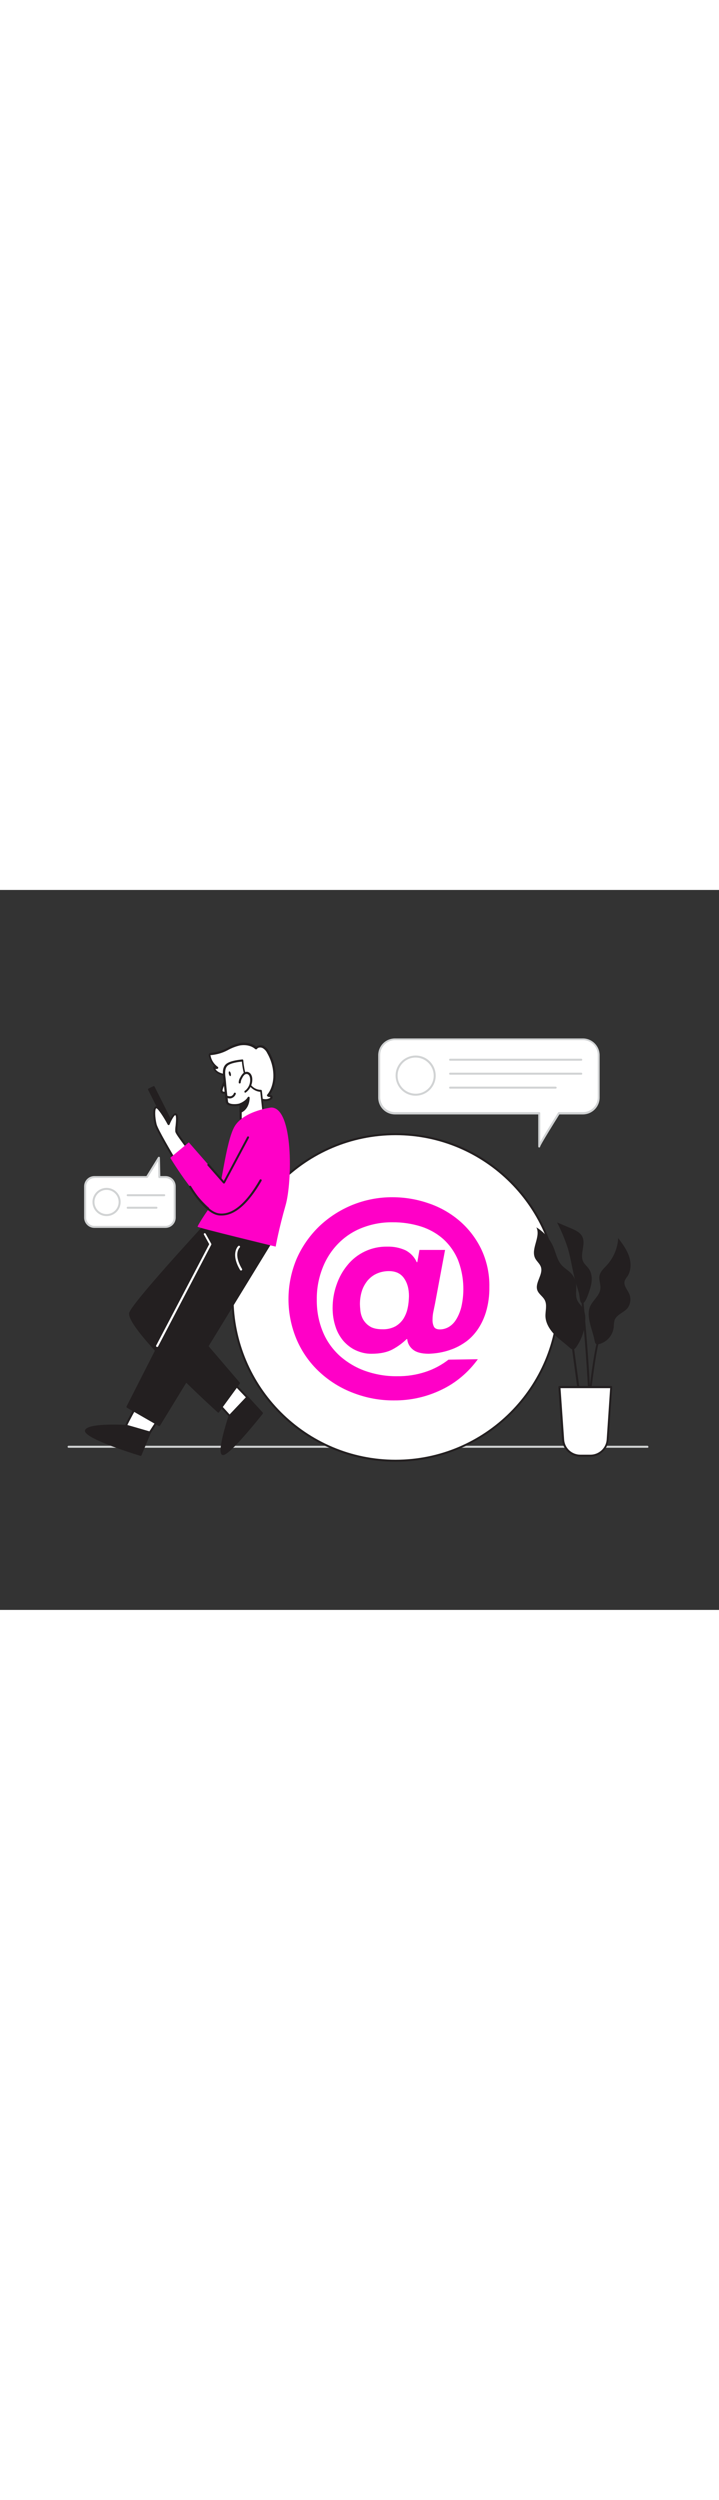 <svg version="1.1" id="Layer_1" xmlns="http://www.w3.org/2000/svg" xmlns:xlink="http://www.w3.org/1999/xlink" x="0px" y="0px" viewBox="0 0 500 500" style="width: 144px;" xml:space="preserve" data-imageid="mention-77" imageName="Mention" class="illustrations_image">
<rect x="0" y="0" width="500" height="500" fill="#333333" stroke="none"/>
<style type="text/css">
	.st0_mention-77{fill:#D1D3D4;}
	.st1_mention-77{fill:#FFFFFF;}
	.st2_mention-77{fill:#231F20;}
	.st3_mention-77{fill:#68E1FD;}
</style>
<path id="Floor_mention-77" class="st0_mention-77" d="M450.3,387.4H47.7c-0.4,0-0.7-0.3-0.7-0.7c0-0.4,0.3-0.7,0.7-0.7h402.5c0.4,0,0.7,0.3,0.7,0.7&#10;&#9;C451,387.1,450.7,387.4,450.3,387.4z"/>
<g id="Rounded_form_mention-77">
	<circle class="st1_mention-77" cx="275.1" cy="283" r="113.4"/>
	<path class="st2_mention-77" d="M275.1,397.1C212.1,397.1,161,346,161,283c0-63,51.1-114.1,114.1-114.1S389.2,220,389.2,283c0,0,0,0,0,0&#10;&#9;&#9;C389.1,346,338.1,397,275.1,397.1z M275.1,170.3c-62.2,0-112.7,50.5-112.7,112.7s50.5,112.7,112.7,112.7&#10;&#9;&#9;c62.2,0,112.7-50.5,112.7-112.7C387.8,220.8,337.3,170.3,275.1,170.3z"/>
</g>
<g id="_icon_mention-77">
	<path class="st3_mention-77 targetColor" d="M332.3,325.9c-6.6,9.1-15.3,16.5-25.5,21.3c-10.2,4.9-21.4,7.4-32.7,7.3c-9.8,0.1-19.4-1.7-28.5-5.2&#10;&#9;&#9;c-8.7-3.3-16.6-8.2-23.4-14.5c-6.8-6.3-12.1-13.8-15.8-22.3c-7.7-18-7.7-38.4-0.1-56.4c3.7-8.4,9-16,15.6-22.4&#10;&#9;&#9;c6.7-6.4,14.5-11.4,23-14.9c8.9-3.6,18.5-5.5,28.2-5.4c8.4,0,16.7,1.4,24.6,4.1c7.9,2.6,15.2,6.7,21.5,12&#10;&#9;&#9;c6.4,5.4,11.6,12.1,15.3,19.6c4,8.3,6,17.5,5.8,26.7c0.1,5.9-0.7,11.8-2.4,17.5c-1.4,4.5-3.4,8.7-6.1,12.5&#10;&#9;&#9;c-2.3,3.2-5.1,6.1-8.3,8.3c-2.9,2-6,3.7-9.3,4.9c-2.9,1.1-5.9,1.9-8.9,2.4c-2.4,0.4-4.7,0.6-7.1,0.7c-5.3,0-9.1-1.1-11.4-3.2&#10;&#9;&#9;c-2.1-1.8-3.4-4.3-3.6-7h-0.4c-2.8,2.7-6,5.1-9.5,7c-3.8,2.1-8.7,3.2-14.8,3.2c-3.8,0.1-7.6-0.8-11.1-2.4c-3.3-1.5-6.2-3.8-8.6-6.5&#10;&#9;&#9;c-2.5-3-4.4-6.4-5.5-10c-1.4-4.2-2-8.5-2-12.9c0-5.4,0.9-10.9,2.7-16c1.7-5,4.2-9.6,7.5-13.6c6.7-8.4,17-13.2,27.8-13&#10;&#9;&#9;c4.3-0.1,8.6,0.7,12.6,2.5c3.5,1.8,6.3,4.7,7.9,8.3h0.4l1.5-8.5h17.8l-7,37.4l-1.1,5.3c-0.4,1.8-0.6,3.7-0.6,5.5&#10;&#9;&#9;c-0.1,1.8,0.2,3.6,1,5.2c0.7,1.2,2.1,1.8,4.1,1.8c2.1,0,4.2-0.6,6-1.6c2.1-1.2,3.9-3,5.2-5.1c1.7-2.7,2.9-5.7,3.7-8.8&#10;&#9;&#9;c2.5-10.9,1.7-22.3-2.3-32.7c-2.3-5.5-5.8-10.5-10.2-14.5c-4.5-4-9.9-7-15.6-8.8c-6.4-2-13.2-3-19.9-2.9c-7.3-0.1-14.6,1.3-21.4,4&#10;&#9;&#9;c-6.3,2.5-11.9,6.3-16.6,11.2c-4.7,4.9-8.3,10.7-10.7,17.1c-2.6,6.8-3.9,14.1-3.8,21.4c-0.1,7.7,1.3,15.3,4.2,22.3&#10;&#9;&#9;c2.6,6.4,6.6,12,11.7,16.7c5.2,4.6,11.2,8.2,17.7,10.5c7.1,2.5,14.6,3.8,22.2,3.7c6.7,0.1,13.4-0.9,19.8-3c5.8-1.9,11.2-4.8,16-8.5&#10;&#9;&#9;L332.3,325.9z M270.4,264.7c-2.9,0-5.9,0.6-8.5,1.8c-2.5,1.1-4.6,2.8-6.4,4.9c-1.7,2.2-3.1,4.6-3.9,7.3c-0.9,2.9-1.3,5.9-1.3,8.9&#10;&#9;&#9;c0,1,0.1,2.5,0.3,4.5c0.2,2,0.8,4,1.7,5.8c1.1,2,2.7,3.8,4.6,5c2.1,1.5,5.2,2.2,9.1,2.2c3.1,0.1,6.2-0.6,8.9-2&#10;&#9;&#9;c2.3-1.3,4.3-3.2,5.7-5.4c1.4-2.3,2.4-4.8,2.9-7.4c0.6-2.7,0.8-5.4,0.9-8.1c0-5.1-1.1-9.2-3.4-12.5S275.3,264.7,270.4,264.7&#10;&#9;&#9;L270.4,264.7z" style="fill: rgb(255, 0, 199);"/>
</g>
<g id="Character_mention-77">
	
		<rect x="111.1" y="135.8" transform="matrix(0.893 -0.449 0.449 0.893 -56.649 67.036)" class="st2_mention-77" width="3.7" height="34.2"/>
	<path class="st2_mention-77" d="M119,169.8c-0.3,0-0.5-0.1-0.6-0.4L103,138.8c-0.1-0.2-0.1-0.4,0-0.5c0.1-0.2,0.2-0.3,0.3-0.4l3.3-1.6&#10;&#9;&#9;c0.3-0.2,0.8,0,0.9,0.3l15.4,30.6c0.1,0.2,0.1,0.4,0,0.5c-0.1,0.2-0.2,0.3-0.3,0.4l-3.3,1.6C119.2,169.7,119.1,169.8,119,169.8z&#10;&#9;&#9; M104.6,138.8l14.8,29.3l2-1l-14.7-29.3L104.6,138.8z"/>
	<path class="st1_mention-77" d="M131.2,180.5c-0.4-1.2-8.3-10.8-8.6-12.9s1.5-10.6-0.3-11.9s-5,6.8-5,6.8s-6.9-12.6-8.9-11.7s-1.3,7.8-0.2,12&#10;&#9;&#9;s13.6,25.1,13.6,25.1L131.2,180.5z"/>
	<path class="st2_mention-77" d="M121.9,188.7h-0.1c-0.2,0-0.4-0.1-0.5-0.3c-0.5-0.9-12.6-21-13.7-25.3c-0.6-2.4-2.3-11.6,0.7-12.8&#10;&#9;&#9;c2-0.8,5.9,5.1,9,10.8c1-2.1,2.7-5.5,4.3-6c0.4-0.1,0.9-0.1,1.2,0.2c1.4,1,1.2,4.2,0.8,8.7c-0.2,1.2-0.2,2.4-0.2,3.6&#10;&#9;&#9;c0.2,1.1,3.5,5.6,5.5,8.3s2.9,3.9,3.1,4.4c0.1,0.3,0,0.6-0.2,0.8l-9.4,7.4C122.1,188.6,122,188.7,121.9,188.7z M108.7,151.6&#10;&#9;&#9;c-1.1,0.5-1,6.2,0.2,11.1c0.9,3.6,11,20.6,13.1,24.2l8.3-6.6c-0.5-0.8-1.6-2.3-2.6-3.6c-3.2-4.4-5.6-7.6-5.8-8.9&#10;&#9;&#9;c-0.1-1.3,0-2.7,0.2-4c0.2-2.2,0.7-6.8-0.2-7.4l0,0c-0.7,0-2.6,3.1-4,6.5c-0.1,0.3-0.3,0.4-0.6,0.4c-0.3,0-0.5-0.1-0.7-0.4&#10;&#9;&#9;C113.8,157.6,109.8,151.7,108.7,151.6z"/>
	<path class="st1_mention-77" d="M97,354.6c0,0-9.9,17.4-9.2,17.5s16.4,4.7,16.4,4.7s9.3-14.1,9.2-14.5S97,354.6,97,354.6z"/>
	<path class="st2_mention-77" d="M104.2,377.5c-0.1,0-0.1,0-0.2,0c-6.2-1.8-15.7-4.6-16.3-4.7c-0.2,0-0.4-0.2-0.6-0.4c-0.2-0.4-0.5-1,9.2-18.1&#10;&#9;&#9;c0.2-0.3,0.6-0.4,0.9-0.3c16.5,7.5,16.7,7.8,16.8,8.1s0.2,0.7-9.2,15.1C104.7,377.4,104.4,377.5,104.2,377.5z M88.6,371.6&#10;&#9;&#9;c2.7,0.7,11.7,3.4,15.3,4.4c3-4.6,7.5-11.5,8.6-13.4c-2-1-9.9-4.7-15.2-7.1C94.1,361,89.6,369.3,88.6,371.6z"/>
	<path class="st2_mention-77" d="M87.8,372.1c0,0-26.7-1.5-28,3.3s38.1,16.9,38.1,16.9l6.4-15.4L87.8,372.1z"/>
	<path class="st2_mention-77" d="M97.8,393c-0.1,0-0.1,0-0.2,0c-9.4-2.9-39.9-12.7-38.5-17.7s24.2-4,28.7-3.8c0.1,0,0.1,0,0.2,0l16.4,4.7&#10;&#9;&#9;c0.2,0.1,0.3,0.2,0.4,0.4c0.1,0.2,0.1,0.4,0,0.6l-6.4,15.4C98.3,392.8,98.1,393,97.8,393z M79.4,372.6c-9.1,0-18.3,0.8-18.9,3&#10;&#9;&#9;c-0.7,2.5,18.5,10.1,37,15.8l5.9-14.1l-15.6-4.5C85.1,372.6,82.2,372.6,79.4,372.6z"/>
	<polygon class="st1_mention-77" points="152.9,357.8 159.7,365.3 172,352.4 162.1,342 &#9;"/>
	<path class="st2_mention-77" d="M159.7,366L159.7,366c-0.2,0-0.4-0.1-0.5-0.2l-6.8-7.5c-0.2-0.2-0.2-0.6-0.1-0.8l9.2-15.8&#10;&#9;&#9;c0.1-0.2,0.3-0.3,0.5-0.3c0.2,0,0.4,0,0.6,0.2l9.9,10.4c0.3,0.3,0.3,0.7,0,1c0,0,0,0,0,0l-12.3,13C160,366,159.8,366,159.7,366z&#10;&#9;&#9; M153.7,357.7l6,6.6l11.3-11.9l-8.8-9.2L153.7,357.7z"/>
	<path class="st2_mention-77" d="M159.7,365.3c0,0-8.9,26.9-4.2,26.5s26.8-28.3,26.8-28.3L172,352.4L159.7,365.3z"/>
	<path class="st2_mention-77" d="M155.3,392.5c-0.5,0-1-0.2-1.3-0.6c-2.6-3.3,3.7-22.9,5-26.8c0-0.1,0.1-0.2,0.2-0.3l12.3-13&#10;&#9;&#9;c0.1-0.1,0.3-0.2,0.5-0.2l0,0c0.2,0,0.4,0.1,0.5,0.2l10.2,11.1c0.2,0.3,0.2,0.6,0,0.9c-2.3,2.9-22.5,28.2-27.3,28.6L155.3,392.5z&#10;&#9;&#9; M160.3,365.7c-2.9,8.7-6.8,23.2-5.1,25.3c0,0.1,0.1,0.1,0.2,0.1c3.1-0.2,17.4-16.9,26-27.6l-9.4-10.1L160.3,365.7z"/>
	<path class="st2_mention-77" d="M145.2,230c0,0-53.8,58.3-54.7,64c-1.7,11.1,61.4,68.3,61.4,68.3l14.4-19.7l-37.5-43.7l49.3-67.4L145.2,230z"/>
	<path class="st2_mention-77" d="M151.9,363c-0.2,0-0.3-0.1-0.5-0.2c-2.6-2.3-63.3-57.5-61.6-68.9c0.8-5.8,49.4-58.4,54.9-64.4&#10;&#9;&#9;c0.1-0.2,0.3-0.2,0.5-0.2l32.9,1.4c0.3,0,0.5,0.2,0.6,0.4c0.1,0.2,0.1,0.5-0.1,0.7l-49,67l37.1,43.3c0.2,0.3,0.2,0.6,0,0.9&#10;&#9;&#9;l-14.4,19.7C152.3,362.9,152.1,363,151.9,363L151.9,363z M145.5,230.7c-21.6,23.4-53.7,59.4-54.3,63.4&#10;&#9;&#9;c-1.3,8.7,42.8,50.9,60.6,67.1l13.6-18.6l-37.2-43.3c-0.2-0.3-0.2-0.6,0-0.9l48.5-66.4L145.5,230.7z"/>
	<polygon class="st2_mention-77" points="189.6,243 110.7,371.6 88.6,358.9 153.8,230.9 &#9;"/>
	<path class="st2_mention-77" d="M110.7,372.4c-0.1,0-0.2,0-0.3-0.1l-22.1-12.7c-0.3-0.2-0.4-0.6-0.3-0.9l65.2-128c0.2-0.3,0.5-0.5,0.9-0.4&#10;&#9;&#9;l35.7,12c0.2,0.1,0.4,0.2,0.4,0.4c0.1,0.2,0.1,0.4-0.1,0.6L111.3,372C111.2,372.2,111,372.3,110.7,372.4z M89.5,358.6l21,12.1&#10;&#9;&#9;l78-127.4l-34.3-11.5L89.5,358.6z"/>
	<path class="st1_mention-77" d="M109.2,317.4c-0.1,0-0.2,0-0.3-0.1c-0.3-0.2-0.5-0.6-0.3-0.9c0,0,0,0,0,0l36.9-70.4l-3.7-6.7&#10;&#9;&#9;c-0.2-0.3,0-0.8,0.3-0.9c0.3-0.1,0.7,0,0.9,0.3l3.9,7c0.1,0.2,0.1,0.5,0,0.7l-37,70.7C109.7,317.3,109.5,317.4,109.2,317.4z"/>
	<path class="st1_mention-77" d="M183.3,145.9c1.3,0.2,2.7,0.1,4-0.4c0.4-0.2,0.8-0.4,1.1-0.8c0.3-0.4,0.3-0.9,0-1.3c-0.6-0.5-1.7-0.1-2.1-0.8&#10;&#9;&#9;c3.1-3.6,4.6-9.4,4.5-14.1c-0.1-5.5-1.6-10.9-4.4-15.6c-0.8-1.6-2-2.9-3.5-3.8c-1.6-0.8-3.8-0.6-4.8,0.8c-3-2.7-7.4-3.5-11.4-2.8&#10;&#9;&#9;c-3.7,0.7-6.8,2.5-10.1,4.1c-3.2,1.4-6.5,2.3-10,2.7c-0.4,0-0.7,0.2-0.9,0.4c-0.1,0.2-0.1,0.5,0,0.7c0.6,3.4,2.6,6.4,5.4,8.3&#10;&#9;&#9;c-0.8,0.2-1.6,0.1-2.3-0.2c0.4,3.1,3.9,4.6,7,5.2c2.2,0.5,4.8,0.8,6.6,2.3c2,1.6,3.5,4.2,5.3,6.1c2.9,3,6.5,5.3,10.5,6.6&#10;&#9;&#9;c1.5,0.5,1.9,1.2,3.2,1.8C182,145.5,182.7,145.7,183.3,145.9z"/>
	<path class="st2_mention-77" d="M184.6,146.7c-0.5,0-1,0-1.4-0.1l0,0c-0.7-0.1-1.4-0.3-2.1-0.7c-0.5-0.3-1-0.5-1.4-0.9&#10;&#9;&#9;c-0.5-0.4-1.1-0.7-1.7-0.9c-4.1-1.3-7.8-3.7-10.8-6.8c-0.8-0.9-1.5-1.7-2.2-2.7c-0.9-1.2-1.9-2.4-3-3.4c-1.4-1.2-3.5-1.6-5.5-2&#10;&#9;&#9;l-0.8-0.2c-2.6-0.5-7-2-7.5-5.8c0-0.2,0.1-0.5,0.3-0.7c0.2-0.1,0.4-0.2,0.6-0.1c-2-2-3.4-4.5-3.9-7.3c-0.1-0.4-0.1-0.8,0.1-1.2&#10;&#9;&#9;c0.3-0.5,0.8-0.8,1.4-0.8c3.4-0.3,6.7-1.2,9.8-2.6l1.4-0.7c2.8-1.6,5.7-2.8,8.9-3.5c4-0.8,8.2,0.1,11.5,2.5&#10;&#9;&#9;c1.5-1.2,3.5-1.3,5.1-0.5c1.6,1,3,2.4,3.8,4.1c2.8,4.9,4.4,10.4,4.5,16c0.1,3.9-1,9.8-4.1,13.9h0.1c0.5,0,1,0.2,1.4,0.5&#10;&#9;&#9;c0.6,0.6,0.6,1.5,0.1,2.2c-0.4,0.5-0.9,0.8-1.4,1C186.7,146.5,185.6,146.7,184.6,146.7z M183.4,145.2c1.2,0.2,2.5,0.1,3.7-0.4&#10;&#9;&#9;c0.3-0.1,0.6-0.3,0.8-0.5c0.1-0.1,0.1-0.3,0-0.4c-0.2-0.1-0.4-0.1-0.6-0.1c-0.6,0-1.2-0.3-1.6-0.8c-0.1-0.3-0.1-0.6,0.1-0.8&#10;&#9;&#9;c3.3-3.8,4.4-9.7,4.3-13.6c-0.1-5.4-1.6-10.6-4.3-15.3c-0.7-1.5-1.8-2.7-3.2-3.5c-1.2-0.6-3.1-0.6-3.9,0.6c-0.2,0.3-0.7,0.4-1,0.2&#10;&#9;&#9;c0,0,0,0-0.1,0c-2.6-2.4-6.6-3.3-10.8-2.6c-3,0.7-5.8,1.8-8.5,3.3l-1.4,0.7c-3.2,1.5-6.7,2.4-10.2,2.7c-0.1,0-0.3,0-0.4,0.1&#10;&#9;&#9;c0,0,0,0.1,0.1,0.2c0.6,3.2,2.4,6,5.1,7.9c0.2,0.2,0.3,0.4,0.3,0.7c-0.1,0.3-0.3,0.5-0.5,0.6c-0.5,0.1-1,0.2-1.5,0.1&#10;&#9;&#9;c1.1,2.2,4.2,3.1,6.1,3.5l0.8,0.2c2.1,0.4,4.4,0.9,6.2,2.3c1.2,1.1,2.3,2.3,3.2,3.6c0.7,0.9,1.4,1.8,2.1,2.6&#10;&#9;&#9;c2.8,2.9,6.3,5.1,10.2,6.4c0.8,0.2,1.5,0.6,2.1,1.1c0.4,0.3,0.8,0.5,1.2,0.8C182.2,144.9,182.8,145.1,183.4,145.2L183.4,145.2z"/>
	<path class="st1_mention-77" d="M157.3,131.2c0,0-4.2,7.6-3.1,9s4.3,0.2,4.3,0.2"/>
	<path class="st2_mention-77" d="M156,141.6c-0.9,0.1-1.8-0.3-2.4-1c-1.2-1.6,1.7-7.4,3.1-9.8c0.2-0.3,0.6-0.4,1-0.2c0.3,0.2,0.4,0.6,0.3,0.9&#10;&#9;&#9;c-2.1,3.7-3.6,7.6-3.2,8.2c0.6,0.8,2.6,0.3,3.5,0c0.4-0.1,0.8,0,0.9,0.4c0.1,0.4,0,0.8-0.4,0.9c0,0,0,0,0,0&#10;&#9;&#9;C157.9,141.4,156.9,141.5,156,141.6z"/>
	<path class="st1_mention-77" d="M157.6,121.6c-2.9,2.7-1.6,7.9-1.3,11.3c0.4,4.8,0.9,9.6,1.5,14.3c0.4,3,8.2,2.5,9.6,1.5v10.1&#10;&#9;&#9;c0,0,2.2,5.4,8.4,2s7.3-7.6,7.3-7.6l-1.6-13.8c0,0-5.2,0.4-8.7-5.5s-4.1-15.5-4.1-15.5S160.4,119,157.6,121.6z"/>
	<path class="st2_mention-77" d="M172,162.6c-0.6,0-1.2-0.1-1.8-0.3c-1.5-0.6-2.8-1.8-3.5-3.3c0-0.1-0.1-0.2-0.1-0.3v-9&#10;&#9;&#9;c-2.5,0.6-5.1,0.6-7.6-0.2c-1-0.3-1.8-1.2-2-2.2c-0.6-4.8-1.1-9.6-1.5-14.4c0-0.6-0.1-1.2-0.2-1.8c-0.4-3.3-0.9-7.5,1.7-10l0,0&#10;&#9;&#9;c2.9-2.8,11.2-3.3,11.5-3.4c0.2,0,0.4,0,0.5,0.2c0.1,0.1,0.2,0.3,0.2,0.5c0,0.1,0.6,9.4,4,15.2c3.2,5.5,7.9,5.2,8.1,5.2&#10;&#9;&#9;c0.4,0,0.7,0.2,0.8,0.6l1.5,13.8c0,0.1,0,0.2,0,0.3c-0.1,0.2-1.3,4.5-7.6,8C174.9,162.2,173.5,162.6,172,162.6z M168.1,158.6&#10;&#9;&#9;c0.5,1.1,1.5,1.9,2.6,2.4c1.6,0.4,3.4,0.1,4.8-0.8c5.2-2.9,6.7-6.4,6.9-7l-1.4-13c-1.6-0.1-5.7-0.9-8.7-5.9s-3.9-12.7-4.1-15.1&#10;&#9;&#9;c-2,0.2-7.9,0.9-10,2.9l0,0c-2.1,2-1.7,5.8-1.3,8.8c0.1,0.7,0.1,1.3,0.2,1.9c0.4,4.8,0.9,9.6,1.5,14.3c0.1,0.5,0.4,0.8,1.1,1.1&#10;&#9;&#9;c2.3,1,6.6,0.4,7.3-0.1c0.2-0.2,0.5-0.2,0.7-0.1c0.2,0.1,0.4,0.4,0.4,0.6L168.1,158.6z"/>
	<path class="st1_mention-77" d="M157.7,143.6c0,0,3.9,2,5.6-2"/>
	<path class="st2_mention-77" d="M159.8,144.8c-0.9,0-1.7-0.2-2.5-0.6c-0.3-0.2-0.4-0.6-0.2-1c0.2-0.3,0.6-0.4,0.9-0.3c0.9,0.4,1.9,0.5,2.8,0.3&#10;&#9;&#9;c0.8-0.4,1.5-1,1.8-1.9c0.1-0.4,0.5-0.6,0.9-0.5c0.4,0.1,0.6,0.5,0.5,0.9c0,0,0,0.1-0.1,0.1c-0.4,1.2-1.4,2.2-2.6,2.7&#10;&#9;&#9;C160.8,144.7,160.3,144.8,159.8,144.8z"/>
	<path class="st1_mention-77" d="M166.7,133.6c0-1.2,0.4-2.4,1.1-3.4c0.4-0.8,0.9-1.6,1.6-2.3c0.6-0.7,1.6-1.1,2.5-1c0.8,0.1,1.6,0.6,2,1.3&#10;&#9;&#9;c0.4,0.7,0.7,1.5,0.8,2.3c0.4,3.7-1.1,7.3-4.1,9.5l0.2-0.3"/>
	<path class="st2_mention-77" d="M170.6,140.8c-0.2,0-0.4-0.1-0.5-0.2c-0.2-0.3-0.2-0.7,0-0.9l0.2-0.3c0.1-0.1,0.3-0.2,0.4-0.2&#10;&#9;&#9;c2.4-2.1,3.6-5.2,3.2-8.4c-0.1-0.7-0.3-1.4-0.7-2c-0.3-0.5-0.9-0.9-1.5-1c-0.7,0-1.4,0.2-1.9,0.8c-0.6,0.6-1.1,1.4-1.4,2.1&#10;&#9;&#9;c-0.6,0.9-0.9,1.9-1,3c0,0.4-0.3,0.7-0.7,0.7c0,0,0,0,0,0c-0.4,0-0.7-0.2-0.7-0.6c0,0,0,0,0,0c0-1.3,0.4-2.6,1.2-3.8&#10;&#9;&#9;c0.4-0.9,1-1.7,1.7-2.5c0.8-0.8,1.9-1.3,3.1-1.2c1,0.2,1.9,0.8,2.5,1.7c0.5,0.8,0.8,1.7,0.9,2.6c0.4,3.9-1.3,7.7-4.4,10&#10;&#9;&#9;C170.9,140.7,170.7,140.8,170.6,140.8z"/>
	<path class="st2_mention-77" d="M167.4,148.7c0,0,4-1.6,5.7-4.5c0,0,0.3,7.3-5.8,9.9L167.4,148.7z"/>
	<path class="st2_mention-77" d="M167.2,154.8c-0.1,0-0.3,0-0.4-0.1c-0.2-0.1-0.3-0.4-0.3-0.6l0.1-5.4c0-0.3,0.2-0.5,0.4-0.6&#10;&#9;&#9;c0,0,3.8-1.5,5.3-4.2c0.2-0.3,0.6-0.4,1-0.2c0.2,0.1,0.3,0.3,0.3,0.6c0,0.3,0.2,7.8-6.2,10.5C167.4,154.7,167.3,154.8,167.2,154.8z&#10;&#9;&#9; M168.1,149.2l-0.1,3.8c2.3-1.4,3.8-3.8,4.2-6.5C170.9,147.6,169.6,148.5,168.1,149.2L168.1,149.2z"/>
	
		<ellipse transform="matrix(0.971 -0.239 0.239 0.971 -25.862 41.834)" class="st2_mention-77" cx="159.8" cy="127.7" rx="0.7" ry="1.7"/>
	<path class="st3_mention-77 targetColor" d="M188.6,151.1c0,0-18.5,2.2-25.2,12.7s-10,49-13.4,51.8s-12.8,17.6-12.6,18.3s54.3,13.8,54.3,13.8&#10;&#9;&#9;s2.2-12.4,6.9-28.7S204.1,151.1,188.6,151.1z" style="fill: rgb(255, 0, 199);"/>
	<path class="st3_mention-77 targetColor" d="M174.6,167.7c-0.4,0.6-18.9,35.5-18.9,35.5l-24.4-27.9L118.4,186c0,0,21.9,36.6,35.8,40.1s42-47.6,41.2-53&#10;&#9;&#9;S180.1,159.8,174.6,167.7z" style="fill: rgb(255, 0, 199);"/>
	<path class="st2_mention-77" d="M155.7,203.9c-0.2,0-0.4-0.1-0.5-0.2l-10.8-12.3c-0.3-0.3-0.3-0.7,0-1c0.3-0.3,0.7-0.3,1,0c0,0,0,0.1,0.1,0.1&#10;&#9;&#9;l10.1,11.6c2.7-5.1,16.1-30.2,16.3-30.6c0.2-0.3,0.6-0.5,0.9-0.3c0,0,0,0,0,0c0.4,0.2,0.5,0.6,0.3,1c0,0,0,0,0,0&#10;&#9;&#9;c-0.2,0.4-16.8,31.5-16.8,31.5C156.2,203.7,156,203.9,155.7,203.9L155.7,203.9z"/>
	<path class="st2_mention-77" d="M154.1,226.1c-0.7,0-1.4,0-2.1-0.1c-9.8-1.4-20-18.8-20.4-19.6c-0.2-0.3,0-0.8,0.3-0.9&#10;&#9;&#9;c0.3-0.2,0.7-0.1,0.9,0.2c0.1,0.2,10.3,17.6,19.4,18.9s18.8-6.6,28.4-23.3c0.2-0.3,0.6-0.5,0.9-0.3c0,0,0,0,0.1,0&#10;&#9;&#9;c0.3,0.2,0.5,0.6,0.3,0.9c0,0,0,0,0,0.1C172.6,218,163.3,226.1,154.1,226.1z"/>
	<path class="st1_mention-77" d="M167.6,264.3c-0.2,0-0.5-0.1-0.6-0.3c-6.8-11.3-1.6-16.5-1.3-16.7c0.3-0.3,0.7-0.3,1,0c0,0,0,0,0,0&#10;&#9;&#9;c0.3,0.3,0.3,0.7,0,1c-0.2,0.2-4.6,4.6,1.6,14.9c0.2,0.3,0.1,0.7-0.2,1c0,0,0,0-0.1,0C167.9,264.3,167.7,264.3,167.6,264.3z"/>
</g>
<g id="Plant_mention-77">
	<path class="st2_mention-77" d="M407,298.5c0.2-2.9-0.4-5.7-1.8-8.2c-1.1-1.8-2.8-3.3-3.7-5.2c-1.6-3.4-0.5-7.3-0.8-11c-0.3-3.1-1.7-6-3.9-8.2&#10;&#9;&#9;c-1.9-1.9-4.4-3.3-6.2-5.3c-3-3.3-3.9-8-5.6-12.2c-2.4-5.9-6.6-10.8-12-14.1c3.3,6.6-4.2,15-0.8,21.6c1.1,2.1,3.1,3.6,3.9,5.8&#10;&#9;&#9;c1.9,5.3-4.4,11.1-2.4,16.4c1,2.6,3.8,4.2,5.1,6.7c1.8,3.4,0.4,7.5,0.5,11.3c0.2,5.2,3.4,9.9,7.2,13.6c2.4,2.3,5,4.2,7.5,6.3&#10;&#9;&#9;c3.1,2.5,4.4,5,7,1.1C404.8,311.4,406.8,305.1,407,298.5z"/>
	<path class="st2_mention-77" d="M410.4,301.5c-1-4-1.7-8.5,0-12.3c1.9-4.3,6.5-7.4,7.1-12.1c0.4-3.1-1.2-6.2-0.6-9.2s3.1-5.1,5.1-7.3&#10;&#9;&#9;c4.7-5.2,7.5-11.8,7.9-18.8c3,3.9,5.9,7.9,7.5,12.5c1.6,4.6,1.6,10-1.1,14.1c-0.8,0.9-1.4,2-1.9,3.1c-0.9,3,1.6,5.8,3,8.6&#10;&#9;&#9;c1.6,3.3,1.2,7.2-0.9,10.2c-2.7,3.3-7.9,4.6-9.2,8.7c-0.3,1.5-0.5,3.1-0.5,4.6c-0.6,5.5-4.4,10.1-9.8,11.7&#10;&#9;&#9;c-3.2,0.8-3.1-0.5-3.7-3.2C412.6,308.6,411.3,305.1,410.4,301.5z"/>
	<path class="st2_mention-77" d="M400.3,272.3c-2.2-7.8-3.2-16-5.5-23.7c-2-6.1-4.5-12-7.4-17.7l9.7,4.1c3.1,1.3,6.5,2.9,7.9,5.9&#10;&#9;&#9;c2.5,5.3-2,12,0.6,17.3c0.9,1.8,2.6,3.1,3.8,4.8c2.9,4,2.4,9.5,0.9,14.1c-0.7,2-3.6,12.4-6.2,9.5c-1-1.1-1.1-5.4-1.6-7&#10;&#9;&#9;C401.8,277.2,401,274.8,400.3,272.3z"/>
	<path class="st2_mention-77" d="M405.7,375.9c-1.9-12.8-8-57.7-8-58.1l1.4-0.2c0.1,0.5,6.1,45.4,8,58.1L405.7,375.9z"/>
	<path class="st2_mention-77" d="M407.7,388h-1.4c0.1-16.1,6.7-73.2,10-76.9l1,1C414.5,315.2,407.8,370.6,407.7,388z"/>
	<path class="st2_mention-77" d="M411,385.1l-1.4-0.1c1.4-32.6-5.5-101.2-5.5-101.9l1.4-0.1C405.5,283.7,412.4,352.4,411,385.1z"/>
	<path class="st1_mention-77" d="M389,345.2h36l-2.5,36.5c-0.4,6.3-5.7,11.2-12,11.2h-7c-6.3,0-11.6-4.9-12-11.2L389,345.2z"/>
	<path class="st2_mention-77" d="M410.5,393.6h-7c-6.7,0-12.2-5.2-12.7-11.9l-2.5-36.5c0-0.2,0.1-0.4,0.2-0.5c0.1-0.1,0.3-0.2,0.5-0.2h36&#10;&#9;&#9;c0.2,0,0.4,0.1,0.5,0.2c0.1,0.1,0.2,0.3,0.2,0.5l-2.5,36.5C422.7,388.4,417.2,393.6,410.5,393.6z M389.8,346l2.5,35.7&#10;&#9;&#9;c0.4,5.9,5.3,10.5,11.3,10.5h7c5.9,0,10.9-4.6,11.3-10.5l2.4-35.7H389.8z"/>
</g>
<g id="Chat_1_mention-77">
	<path class="st1_mention-77" d="M405.4,103.6H274.7c-6.1,0-11,4.9-11,11l0,0v29.4c0,6.1,4.9,11,11,11H375v23c0-1.1,8.6-14.9,13.7-23h16.7&#10;&#9;&#9;c6.1,0,11-4.9,11-11v-29.4C416.4,108.6,411.5,103.6,405.4,103.6C405.4,103.6,405.4,103.6,405.4,103.6z"/>
	<path class="st0_mention-77" d="M375,178.9c-0.4,0-0.7-0.3-0.7-0.7l0,0v-22.3h-99.6c-6.5,0-11.7-5.2-11.7-11.7c0,0,0,0,0,0v-29.4&#10;&#9;&#9;c0-6.5,5.2-11.7,11.7-11.7h130.6c6.5,0,11.7,5.3,11.7,11.7v29.4c0,6.5-5.3,11.7-11.7,11.7h-16.3c-11.9,19-13.3,21.9-13.4,22.4l0,0&#10;&#9;&#9;C375.7,178.5,375.4,178.8,375,178.9C375,178.9,375,178.9,375,178.9z M274.7,104.3c-5.7,0-10.3,4.6-10.3,10.3v29.4&#10;&#9;&#9;c0,5.7,4.6,10.3,10.3,10.3H375c0.4,0,0.7,0.3,0.7,0.7c0,0,0,0,0,0v20c1.6-2.9,5-8.6,12.4-20.4c0.1-0.2,0.4-0.3,0.6-0.3h16.7&#10;&#9;&#9;c5.7,0,10.3-4.6,10.3-10.3v-29.4c0-5.7-4.6-10.3-10.3-10.3H274.7z"/>
	<circle class="st1_mention-77" cx="289" cy="129" r="13.2"/>
	<path class="st0_mention-77" d="M289,142.9c-7.7,0-13.9-6.3-13.9-14s6.3-13.9,14-13.9c7.7,0,13.9,6.3,13.9,14C303,136.7,296.7,142.9,289,142.9&#10;&#9;&#9;z M289,116.4c-6.9,0-12.5,5.6-12.5,12.6c0,6.9,5.6,12.5,12.6,12.5c6.9,0,12.5-5.6,12.5-12.5C301.6,122.1,296,116.4,289,116.4&#10;&#9;&#9;C289,116.4,289,116.4,289,116.4z"/>
	<path class="st0_mention-77" d="M404.3,118.6H313c-0.4,0-0.7-0.3-0.7-0.7c0-0.4,0.3-0.7,0.7-0.7l0,0h91.2c0.4,0,0.7,0.3,0.7,0.7&#10;&#9;&#9;C405,118.2,404.6,118.6,404.3,118.6L404.3,118.6L404.3,118.6z"/>
	<path class="st0_mention-77" d="M404.3,128.3H313c-0.4,0-0.7-0.3-0.7-0.7c0-0.4,0.3-0.7,0.7-0.7l0,0h91.2c0.4,0,0.7,0.3,0.7,0.7&#10;&#9;&#9;C405,128,404.6,128.3,404.3,128.3L404.3,128.3L404.3,128.3z"/>
	<path class="st0_mention-77" d="M386.4,138H313c-0.4,0-0.7-0.3-0.7-0.7s0.3-0.7,0.7-0.7c0,0,0,0,0,0h73.4c0.4,0,0.7,0.3,0.7,0.7&#10;&#9;&#9;C387.1,137.7,386.8,138,386.4,138L386.4,138z"/>
</g>
<g id="Chat_2_mention-77">
	<path class="st1_mention-77" d="M115.1,199.4h-4.3c0-5.5-0.3-13.4-0.3-13.4l-8.3,13.4H65.6c-3.5,0-6.4,2.9-6.4,6.4l0,0v21.8&#10;&#9;&#9;c0,3.5,2.9,6.4,6.4,6.4c0,0,0,0,0,0h49.5c3.5,0,6.4-2.9,6.4-6.4c0,0,0,0,0,0v-21.8C121.5,202.2,118.6,199.4,115.1,199.4&#10;&#9;&#9;L115.1,199.4z"/>
	<path class="st0_mention-77" d="M115.1,234.7H65.6c-3.9,0-7.1-3.2-7.1-7.1v-21.8c0-3.9,3.2-7.1,7.1-7.1h36.2l8.1-13.1c0.2-0.3,0.6-0.4,1-0.2&#10;&#9;&#9;c0.2,0.1,0.3,0.3,0.3,0.6c0,0.1,0.2,7.3,0.3,12.7h3.6c3.9,0,7.1,3.2,7.1,7.1v21.8C122.2,231.5,119,234.7,115.1,234.7z M65.6,200.1&#10;&#9;&#9;c-3.1,0-5.7,2.6-5.7,5.7v21.8c0,3.1,2.6,5.7,5.7,5.7h49.5c3.2,0,5.7-2.6,5.7-5.7l0,0v-21.8c0-3.2-2.6-5.7-5.7-5.7h0h-4.3&#10;&#9;&#9;c-0.4,0-0.7-0.3-0.7-0.7c0-3.6-0.1-8.3-0.2-11.1l-7.1,11.4c-0.1,0.2-0.4,0.3-0.6,0.3H65.6z"/>
	<circle class="st1_mention-77" cx="74.1" cy="216.7" r="9.1"/>
	<path class="st0_mention-77" d="M74.1,226.5c-5.4,0-9.8-4.4-9.8-9.8s4.4-9.8,9.8-9.8s9.8,4.4,9.8,9.8c0,0,0,0,0,0&#10;&#9;&#9;C83.9,222.1,79.5,226.5,74.1,226.5z M74.1,208.3c-4.7,0-8.4,3.8-8.4,8.4c0,4.7,3.8,8.4,8.4,8.4c4.7,0,8.4-3.8,8.4-8.4c0,0,0,0,0,0&#10;&#9;&#9;C82.5,212,78.7,208.3,74.1,208.3z"/>
	<path class="st0_mention-77" d="M114.2,212.7H88.8c-0.4,0-0.7-0.3-0.7-0.7c0-0.4,0.3-0.7,0.7-0.7h25.4c0.4,0,0.7,0.3,0.7,0.7&#10;&#9;&#9;C114.9,212.4,114.6,212.7,114.2,212.7C114.2,212.7,114.2,212.7,114.2,212.7z"/>
	<path class="st0_mention-77" d="M108.8,221.4h-20c-0.4,0-0.7-0.3-0.7-0.7c0-0.4,0.3-0.7,0.7-0.7h20c0.4,0,0.7,0.3,0.7,0.7&#10;&#9;&#9;C109.5,221.1,109.2,221.4,108.8,221.4C108.8,221.4,108.8,221.4,108.8,221.4z"/>
</g>
</svg>
